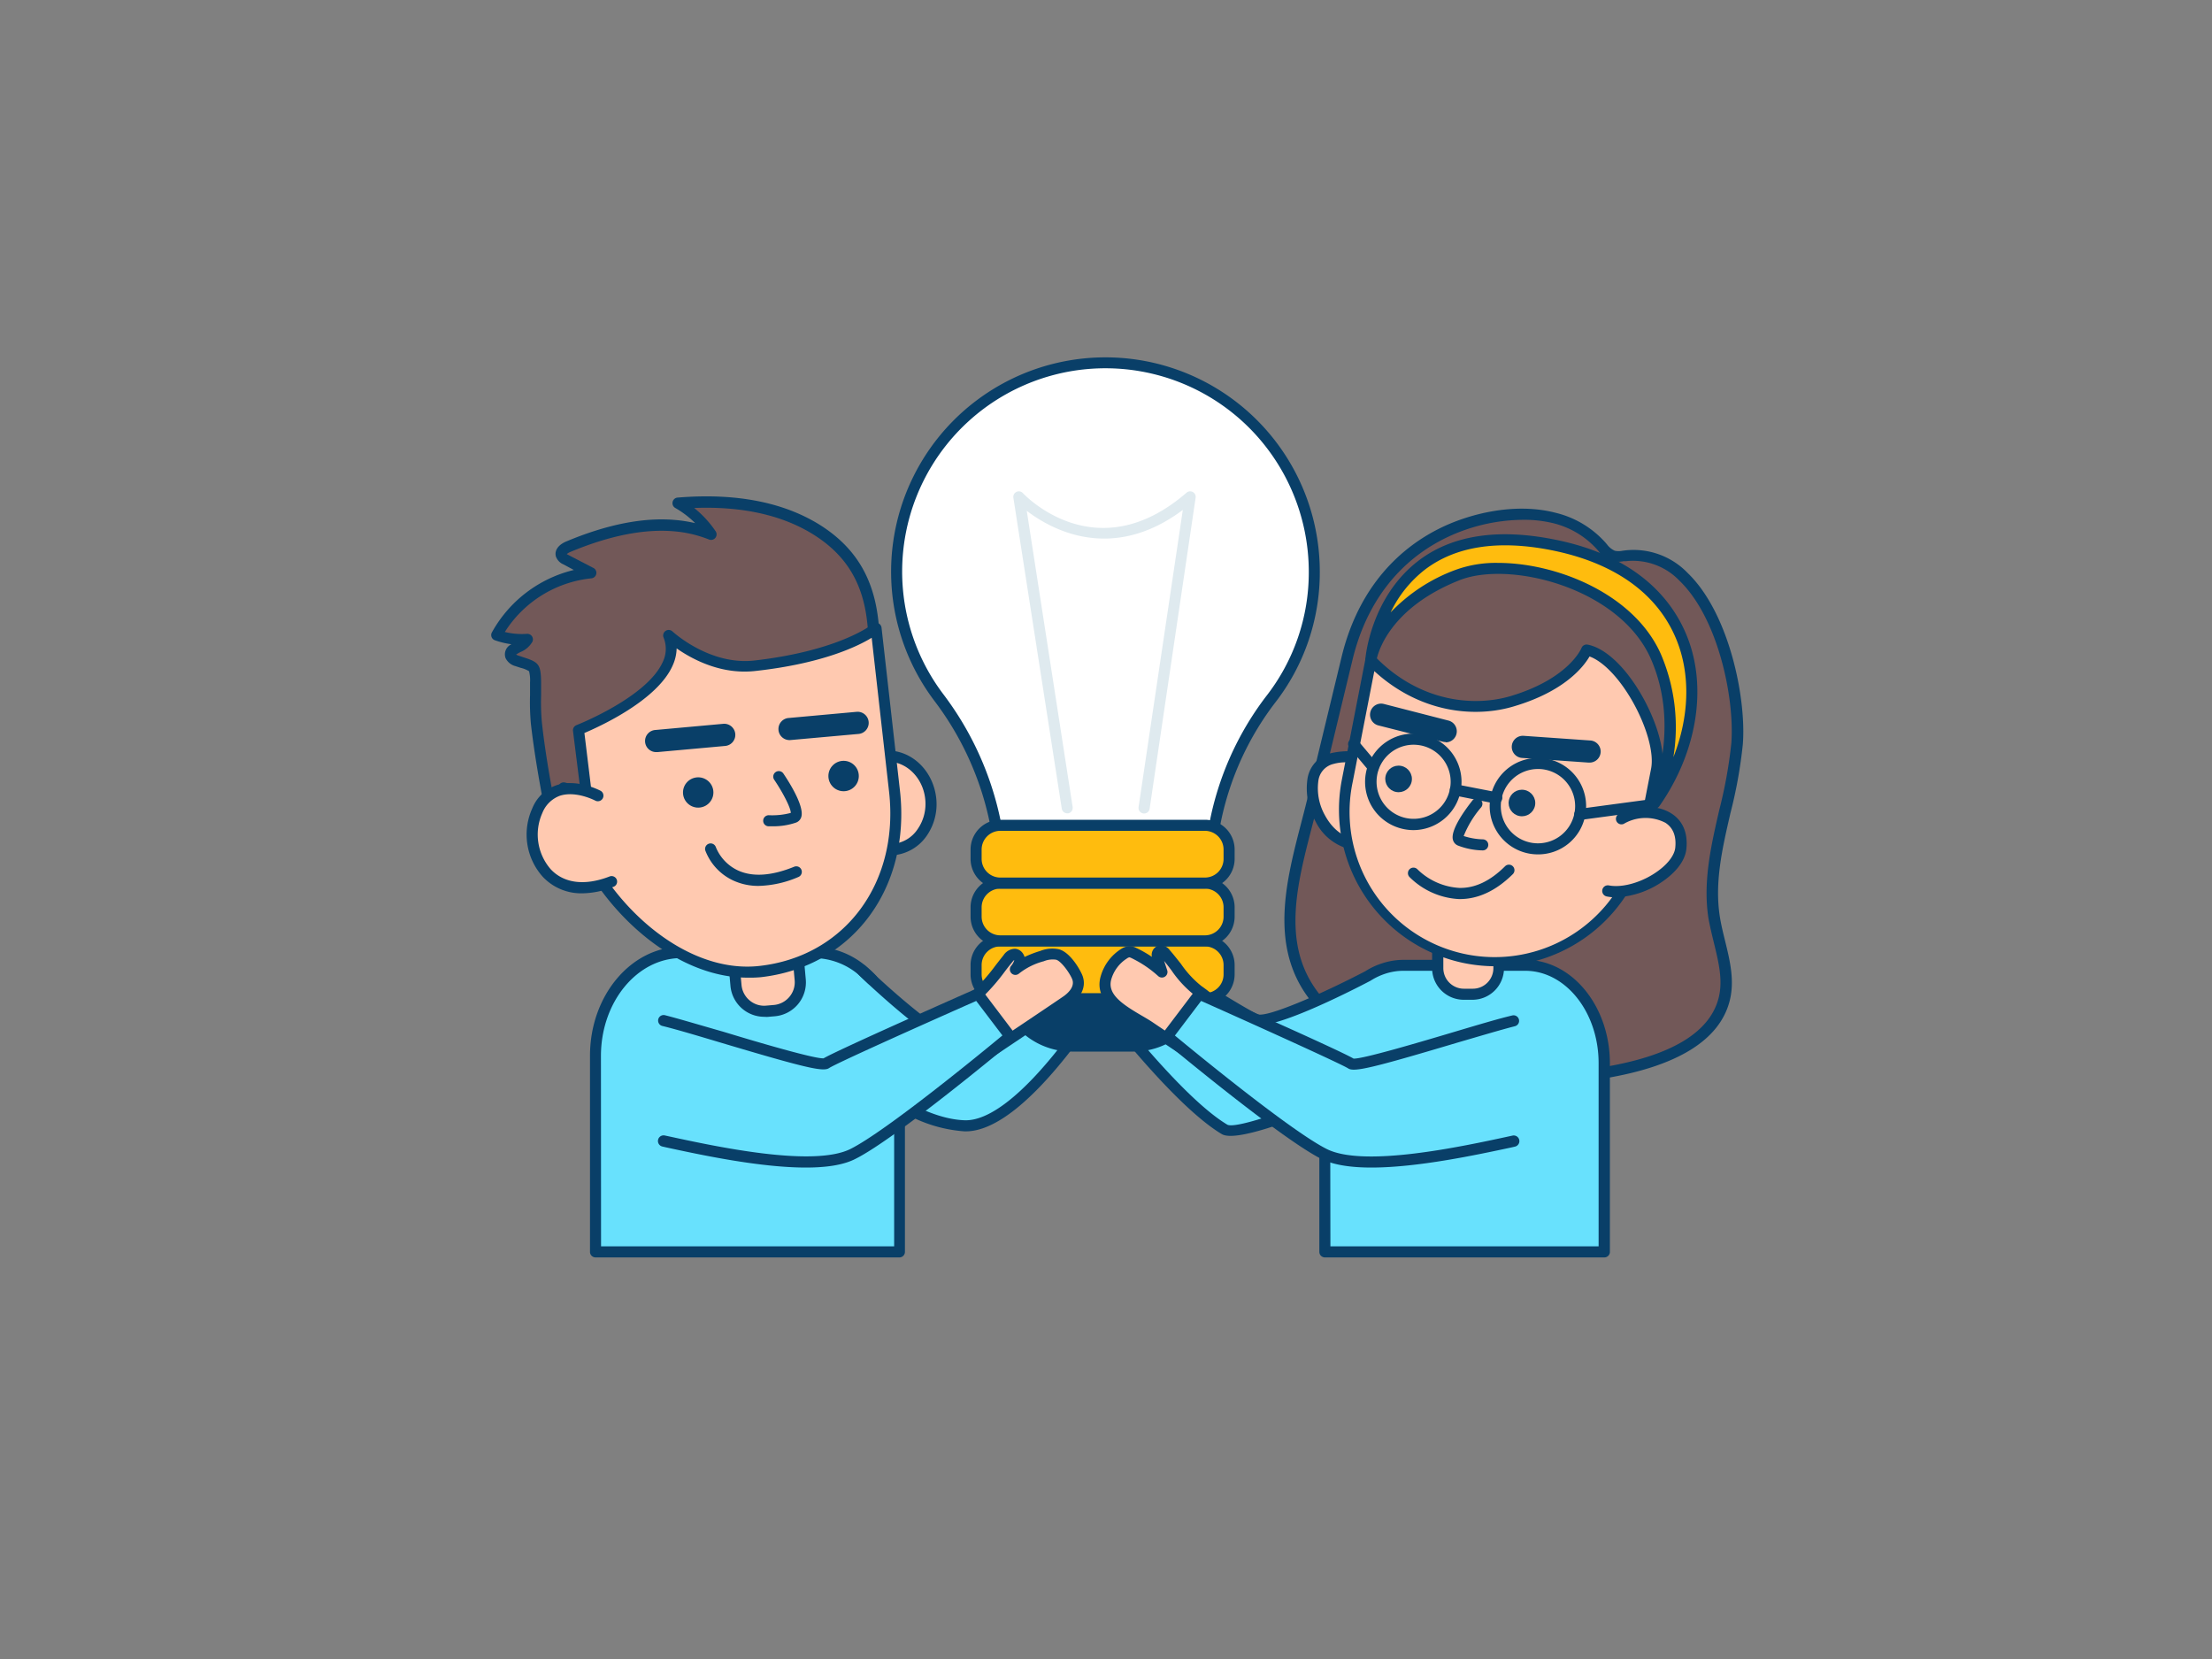 <svg xmlns="http://www.w3.org/2000/svg" viewBox="0 0 400 300"><rect x="0" y="0" width="400" height="300" fill="#808080" stroke="none"/><g id="_508_team_work_outline" data-name="#508_team_work_outline"><path d="M202.45,175.17S186,204,174.43,203.58c-3.86-.13-8-1.79-11.74-3.93v26.73h-55V190.91c0-10.33,7-18.7,15.54-18.7h23.94a13.67,13.67,0,0,1,8.63,3.15l.05,0c.19.19.86.82,1.84,1.74,3.93,3.64,13,11.64,16.76,12,4.91.49,18-21.17,18-21.17Z" fill="#68e1fd"/><path d="M162.69,227.38h-55a1,1,0,0,1-1-1V190.91c0-10.86,7.42-19.7,16.54-19.7h23.94a14.67,14.67,0,0,1,9.26,3.37h0l.13.11c.19.19.85.82,1.81,1.72,7.7,7.12,13.75,11.51,16.17,11.75,1.8.17,8.25-6.13,17-20.69a1,1,0,0,1,.65-.47,1,1,0,0,1,.79.17l10,7.19a1,1,0,0,1,.29,1.3c-.69,1.2-16.93,29.38-28.93,28.92a25.73,25.73,0,0,1-10.7-3.25v25A1,1,0,0,1,162.69,227.38Zm-54-2h53V199.65a1,1,0,0,1,1.49-.87c4.26,2.41,8,3.69,11.28,3.8,4.39.13,10.45-4.57,17.52-13.66a142.45,142.45,0,0,0,9.15-13.47l-8.41-6c-3.17,5.16-13.47,21.18-18.39,20.73-3.76-.37-11.5-6.88-17.34-12.27-.93-.88-1.59-1.5-1.82-1.73h0a12.64,12.64,0,0,0-8-2.93H123.21c-8,0-14.54,7.94-14.54,17.7Z" fill="#093f68"/><path d="M157.67,177.14c-1-.92-1.65-1.55-1.84-1.74A15.92,15.92,0,0,1,157.67,177.14Z" fill="#68e1fd"/><path d="M157.67,178.14a1,1,0,0,1-.68-.27c-1-.93-1.67-1.57-1.86-1.76a1,1,0,0,1,1.33-1.49,17.11,17.11,0,0,1,2,1.85,1,1,0,0,1,0,1.39A1,1,0,0,1,157.67,178.14Z" fill="#093f68"/><path d="M133,170.34h11.67a0,0,0,0,1,0,0v7.33a5.14,5.14,0,0,1-5.14,5.14h-1.4a5.14,5.14,0,0,1-5.14-5.14v-7.33A0,0,0,0,1,133,170.34Z" transform="translate(-15.42 13.29) rotate(-5.2)" fill="#ffc9b0"/><path d="M138.2,183.87a6.14,6.14,0,0,1-6.11-5.58l-.66-7.31a1,1,0,0,1,.9-1.09l11.63-1a1,1,0,0,1,.73.22,1,1,0,0,1,.36.68l.66,7.31a6.15,6.15,0,0,1-5.56,6.67l-1.39.12A5.25,5.25,0,0,1,138.2,183.87Zm-4.69-12.07.58,6.3a4.1,4.1,0,0,0,1.47,2.81,4.05,4.05,0,0,0,3,.94l1.39-.12h0a4.14,4.14,0,0,0,2.81-1.48,4.09,4.09,0,0,0,.94-3l-.57-6.31Z" fill="#093f68"/><path d="M121.9,95.07a23.07,23.07,0,0,1,6.71,1.56,18.23,18.23,0,0,0-6-5.59c8.69-.72,17.86.2,25.22,4.87,12.57,8,10.4,20.72,9.64,33.38-.39,6.49-1.22,12.93-1.83,19.4l-54.3,6.13s-3-13-4.29-24.07a72.75,72.75,0,0,1-.13-7.38c0-3.11-.16-2.77-3.31-3.83-.49-.17-1-.38-1.22-.87-.56-1.45,2.39-1.63,3-3a13.59,13.59,0,0,1-5.58-.76,22.24,22.24,0,0,1,17.06-11.28l-4.51-2.33a1.6,1.6,0,0,1-.88-.81c-.2-.71.6-1.26,1.28-1.54C108.78,96.37,115.49,94.54,121.9,95.07Z" fill="#725858"/><path d="M101.31,155.82a1,1,0,0,1-1-.78c0-.13-3.07-13.21-4.31-24.18a43.1,43.1,0,0,1-.15-5.17c0-.77,0-1.54,0-2.31a6.64,6.64,0,0,0-.18-2,5.09,5.09,0,0,0-1.5-.61l-.95-.31A2.76,2.76,0,0,1,91.42,119a2,2,0,0,1,1.07-2.5,14.77,14.77,0,0,1-3-.72,1,1,0,0,1-.54-1.42,23.12,23.12,0,0,1,14.82-11.29l-1.86-1a2.45,2.45,0,0,1-1.38-1.42c-.31-1.07.4-2.12,1.85-2.73,7.32-3.07,13.92-4.39,19.62-3.9h0a25,25,0,0,1,3.71.58,17.24,17.24,0,0,0-3.61-2.75,1,1,0,0,1-.47-1.09,1,1,0,0,1,.89-.78c10.51-.87,19.2.82,25.84,5,11.95,7.59,11.12,19.44,10.32,30.91-.08,1.13-.15,2.25-.22,3.37-.26,4.28-.71,8.59-1.15,12.77q-.36,3.33-.68,6.66a1,1,0,0,1-.88.9l-54.31,6.13Zm-8-37.47a2.19,2.19,0,0,0,.55.24l.93.31c2.7.87,3,1.33,3.06,4.45,0,.8,0,1.58,0,2.36a40.09,40.09,0,0,0,.14,4.92c1,9.24,3.38,20,4.07,23.09l52.61-5.94c.19-2,.4-3.91.61-5.87.44-4.16.89-8.45,1.14-12.68.07-1.13.15-2.26.23-3.39.79-11.38,1.55-22.13-9.4-29.08-5.65-3.59-13-5.24-21.72-4.9a19.15,19.15,0,0,1,3.88,4.21,1,1,0,0,1-.05,1.19,1,1,0,0,1-1.15.3,22,22,0,0,0-6.42-1.49h0c-5.37-.45-11.66.81-18.68,3.75a2.42,2.42,0,0,0-.62.38l.3.16,4.51,2.34a1,1,0,0,1,.53,1.07,1,1,0,0,1-.89.81,21.09,21.09,0,0,0-15.65,9.7,12.81,12.81,0,0,0,4,.34,1,1,0,0,1,.89.42,1,1,0,0,1,.1,1,4.37,4.37,0,0,1-2.14,1.86A6,6,0,0,0,93.35,118.35Z" fill="#093f68"/><ellipse cx="160.75" cy="145.21" rx="7.59" ry="8.48" transform="translate(-15.28 18.95) rotate(-6.44)" fill="#ffc9b0"/><path d="M160.92,154.68a8.23,8.23,0,0,1-5.5-2.16,10,10,0,0,1-3.21-6.35c-.59-5.2,2.76-9.86,7.47-10.39s9,3.26,9.61,8.46h0a10,10,0,0,1-1.72,6.91,8.17,8.17,0,0,1-5.76,3.48A6.73,6.73,0,0,1,160.92,154.68Zm-.35-17a4.87,4.87,0,0,0-.66,0c-3.62.41-6.18,4.08-5.72,8.18a8,8,0,0,0,2.56,5.07,6,6,0,0,0,9.19-1,8,8,0,0,0,1.36-5.52h0C166.87,140.62,163.92,137.73,160.57,137.73Z" fill="#093f68"/><path d="M137.46,175.67c-16.56,1.87-33.69-16.9-35.53-33.19l4.11,1.05L104.6,132s20.13-7.82,16.31-17.16c0,0,6.9,6.54,15.65,5.54,16.07-1.86,21.88-6.83,21.88-6.83L161.77,143C163.61,159.33,154,173.8,137.46,175.67Z" fill="#ffc9b0"/><path d="M135.18,176.79c-16.35,0-32.45-18.35-34.24-34.2a1,1,0,0,1,.34-.87,1,1,0,0,1,.9-.21l2.69.68-1.26-10.06a1,1,0,0,1,.63-1c.13-.05,12.87-5.07,15.65-11.52a5.4,5.4,0,0,0,.1-4.33,1,1,0,0,1,1.61-1.1c.07.06,6.69,6.19,14.84,5.26,15.49-1.79,21.3-6.54,21.35-6.59a1,1,0,0,1,1-.16,1,1,0,0,1,.62.81l3.33,29.47c2,17.68-8.6,31.87-25.18,33.74h0A21.44,21.44,0,0,1,135.18,176.79Zm2.28-1.12h0Zm-34.33-31.85c2.59,15.4,18.64,32.61,34.22,30.85h0c15.44-1.74,25.29-15,23.42-31.52l-3.14-27.82c-2.62,1.6-9,4.67-21,6-6.21.72-11.47-2.12-14.27-4.08a7.87,7.87,0,0,1-.68,3c-2.72,6.34-13.15,11.08-16,12.3L107,143.4a1,1,0,0,1-1.24,1.1Z" fill="#093f68"/><ellipse cx="126.26" cy="143.3" rx="2.75" ry="2.74" transform="translate(-15.28 15.07) rotate(-6.44)" fill="#093f68"/><circle cx="152.55" cy="140.33" r="2.75" fill="#093f68"/><path d="M139.77,149.42c-.48,0-.79,0-.83,0a1,1,0,0,1-.93-1.06,1,1,0,0,1,1.06-.94A13.11,13.11,0,0,0,143,147c0-.89-1.36-3.57-3-6a1,1,0,1,1,1.66-1.12c1.17,1.74,3.84,6,3.23,7.89a1.55,1.55,0,0,1-1,1A12.68,12.68,0,0,1,139.77,149.42Z" fill="#093f68"/><path d="M108.1,143.89s-7.77-4.18-10.92,2.69S99,164,110.56,159.43" fill="#ffc9b0"/><path d="M105.27,161.54a9.53,9.53,0,0,1-7.13-3,11.45,11.45,0,0,1-1.87-12.4,7.29,7.29,0,0,1,4.34-4.14c3.73-1.25,7.79.9,8,1a1,1,0,0,1-1,1.76s-3.49-1.83-6.4-.85A5.44,5.44,0,0,0,98.08,147a9.54,9.54,0,0,0,1.52,10.2c2.42,2.57,6.19,3,10.59,1.31a1,1,0,1,1,.73,1.86A15.4,15.4,0,0,1,105.27,161.54Z" fill="#093f68"/><path d="M118.74,136a2,2,0,0,1-.18-4l12.22-1.11a2,2,0,0,1,.36,4L118.92,136Z" fill="#093f68"/><path d="M142.86,133.83a2,2,0,0,1-.18-4l12.22-1.11a2,2,0,0,1,.36,4L143,133.82Z" fill="#093f68"/><path d="M137.16,160.2a10.81,10.81,0,0,1-4.62-1,9.83,9.83,0,0,1-5-5.41,1,1,0,0,1,1.9-.62,7.94,7.94,0,0,0,4,4.23c2.65,1.22,6.07,1,10.18-.67a1,1,0,0,1,1.3.55,1,1,0,0,1-.55,1.31A19.27,19.27,0,0,1,137.16,160.2Z" fill="#093f68"/><path d="M281.18,93.72c-6.7-1.77-14.62-.17-20.54,2.81-9.07,4.58-14.67,12.77-17,22.48l-6.27,26c-3.09,12.76-8.47,26.83,2.39,37.5,5.62,5.52,13.34,8.37,21,10.15A75,75,0,0,0,289.91,194c7.81-1.3,19.45-4.33,21.82-13.15C313,176,310.77,171,310,166c-1.67-10.51,3.31-20.87,4.13-31.47.86-11-5-35.67-20.17-34a5.58,5.58,0,0,1-2.3,0,4.71,4.71,0,0,1-1.91-1.62A16.68,16.68,0,0,0,281.18,93.72Z" fill="#725858"/><path d="M279.31,195.85a83.25,83.25,0,0,1-18.79-2.27C250.79,191.32,244,188,239,183.17c-10-9.87-6.71-22.74-3.77-34.1.38-1.46.76-2.91,1.11-4.35l6.27-25.95c2.57-10.64,8.64-18.63,17.54-23.13,5.35-2.7,13.73-4.87,21.24-2.89a17.6,17.6,0,0,1,9.06,5.52l.15.18A3.55,3.55,0,0,0,292,99.59a3.37,3.37,0,0,0,1.41,0l.47-.06a13.59,13.59,0,0,1,11.33,4.11c7.5,7.26,10.6,22.63,9.95,30.94a84.1,84.1,0,0,1-2.22,12.37c-1.5,6.49-2.92,12.62-1.93,18.87.23,1.43.59,2.9.94,4.32.88,3.59,1.79,7.3.79,11-1.88,7-9.49,11.69-22.61,13.87A65.33,65.33,0,0,1,279.31,195.85ZM275.21,94a32.59,32.59,0,0,0-14.12,3.45c-8.36,4.22-14.07,11.76-16.5,21.81l-6.27,26c-.35,1.45-.73,2.91-1.11,4.38-2.94,11.37-6,23.12,3.23,32.18,4.66,4.57,11.18,7.71,20.54,9.88A73.61,73.61,0,0,0,289.75,193c12.28-2,19.35-6.22,21-12.42.86-3.2.05-6.5-.8-10-.36-1.47-.73-3-1-4.48-1.05-6.64.48-13.25,1.95-19.64a83.53,83.53,0,0,0,2.18-12.07c.61-7.92-2.29-22.52-9.35-29.35a11.65,11.65,0,0,0-9.72-3.56l-.42,0a4.87,4.87,0,0,1-2.3-.06,5,5,0,0,1-2.21-1.74l-.15-.18a15.67,15.67,0,0,0-8.05-4.89h0A22.44,22.44,0,0,0,275.21,94Z" fill="#093f68"/><path d="M275.81,174.55h-22a11.58,11.58,0,0,0-3.53.55,12.57,12.57,0,0,0-3,1.41s-17.4,9.09-20.32,7.78-19.11-11.65-19.11-11.65l-9.22,7.83s13.92,18.47,22.79,23.76c2.58,1.53,18.12-5.21,18.12-5.21v27.36h50.49V192.26C290.07,182.48,283.68,174.55,275.81,174.55Z" fill="#68e1fd"/><path d="M290.08,227.38h-50.5a1,1,0,0,1-1-1V200.54c-4.8,2-15.12,6-17.63,4.55-8.94-5.33-22.51-23.26-23.08-24a1,1,0,0,1,.15-1.36l9.22-7.83a1,1,0,0,1,1.18-.08c.17.1,16.16,10.32,19,11.58,1.52.69,11.29-3.5,19.45-7.76a13.11,13.11,0,0,1,3.15-1.47,12.37,12.37,0,0,1,3.83-.6h22c8.42,0,15.27,8.39,15.27,18.71v34.12A1,1,0,0,1,290.08,227.38Zm-49.5-2h48.5V192.26c0-9.21-5.95-16.71-13.27-16.71h-22a10.57,10.57,0,0,0-3.22.5,11.73,11.73,0,0,0-2.76,1.3c-4.26,2.23-18.15,9.25-21.27,7.86C223.93,184,211,175.82,208,173.88L200,180.62c2.7,3.5,14.34,18.22,21.93,22.75,1.3.75,9.95-2.12,17.21-5.26a1,1,0,0,1,.95.08,1,1,0,0,1,.45.83Z" fill="#093f68"/><path d="M271,175.08v-4.53H260v4.53a4.71,4.71,0,0,0,4.72,4.71h1.62A4.71,4.71,0,0,0,271,175.08Z" fill="#ffc9b0"/><path d="M266.31,180.79h-1.62a5.72,5.72,0,0,1-5.72-5.71v-4.53a1,1,0,0,1,1-1h11a1,1,0,0,1,1,1v4.53A5.71,5.71,0,0,1,266.31,180.79ZM261,171.55v3.53a3.72,3.72,0,0,0,3.72,3.71h1.62a3.71,3.71,0,0,0,3.71-3.71v-3.53Z" fill="#093f68"/><path d="M237.43,141c-.83,4.24,2,10.66,6.94,11.62s9.54-1.71,10.36-5.94-2.48-8.44-7.37-9.39S238.25,136.75,237.43,141Z" fill="#ffc9b0"/><path d="M246.35,153.79a11.55,11.55,0,0,1-2.17-.21,9.42,9.42,0,0,1-6.31-5.08,12.07,12.07,0,0,1-1.43-7.71,5.64,5.64,0,0,1,4.14-4.57,15,15,0,0,1,7,.07c5.43,1.05,9.09,5.79,8.16,10.56C254.91,151,250.93,153.79,246.35,153.79Zm-2.84-15.94a8.23,8.23,0,0,0-2.36.29,3.59,3.59,0,0,0-2.74,3h0a10,10,0,0,0,1.22,6.36c.71,1.3,2.29,3.56,4.93,4.07,4.35.85,8.47-1.46,9.19-5.14s-2.24-7.37-6.58-8.22A19.29,19.29,0,0,0,243.51,137.85ZM237.43,141h0Z" fill="#093f68"/><path d="M265.15,173.22h0a27.29,27.29,0,0,0,32-21.61l2.42-12.42c1.26-6.45-6.21-20.4-12.63-21.66,0,0-2.24,5.9-13.38,9.26-7.8,2.35-17.82.65-25.65-7.44l-4.25,21.83A27.29,27.29,0,0,0,265.15,173.22Z" fill="#ffc9b0"/><path d="M270.41,174.73a28.83,28.83,0,0,1-5.45-.53A28.33,28.33,0,0,1,242.65,141l4.26-21.82a1,1,0,0,1,1.7-.5c8.07,8.34,18,9.17,24.64,7.17,10.45-3.15,12.71-8.6,12.73-8.66a1,1,0,0,1,1.13-.62c3.23.63,6.92,4.13,9.88,9.37,2.22,3.93,4.31,9.53,3.55,13.46l-2.43,12.42a28.31,28.31,0,0,1-27.7,22.93Zm-21.89-53.37-3.9,20a26.25,26.25,0,1,0,51.53,10L298.57,139c.55-2.8-.76-7.55-3.32-12.1-2.4-4.24-5.33-7.29-7.81-8.19-1.07,1.84-4.48,6.28-13.61,9C267,129.8,257,129.11,248.52,121.36Z" fill="#093f68"/><path d="M287.38,137.9h-.14l-12-.84a2,2,0,1,1,.28-4l12,.84a2,2,0,0,1-.14,4Z" fill="#093f68"/><path d="M261.41,134.19a2,2,0,0,1-.49-.06l-11.67-2.95a2,2,0,1,1,1-3.88l11.67,3a2,2,0,0,1-.49,3.94Z" fill="#093f68"/><path d="M290.75,161.13c4.9,1,12.77-3.39,13.2-7.68.72-7.18-7.22-7.43-10.65-5.39" fill="#ffc9b0"/><path d="M292.24,162.27a8.47,8.47,0,0,1-1.68-.16,1,1,0,0,1,.38-2c2.52.49,6.23-.62,9-2.7,1.77-1.31,2.85-2.81,3-4.1.22-2.11-.39-3.63-1.79-4.53a7.83,7.83,0,0,0-7.35.1,1,1,0,1,1-1-1.72c2.42-1.45,6.62-1.86,9.44-.06,1.44.91,3.08,2.77,2.71,6.41-.19,1.88-1.53,3.83-3.78,5.51A16.12,16.12,0,0,1,292.24,162.27Z" fill="#093f68"/><path d="M299.26,145.21s6.07-13.08.18-26.5-26.7-18.38-35.91-14.71c-14.38,5.73-15.64,15.35-15.64,15.35s2-26.95,32.88-20.83C308.6,104,311.09,128.33,299.26,145.21Z" fill="#ffbc0e"/><path d="M299.26,146.21a1,1,0,0,1-.91-1.42c.06-.12,5.81-12.85.17-25.67S273,101.3,263.9,104.93c-13.68,5.44-15,14.46-15,14.55a1,1,0,0,1-2-.2c0-.46,1-11.3,9.6-17.88,6-4.59,14.28-5.89,24.48-3.86,15.31,3,21.55,11.19,24.08,17.5,3.73,9.27,1.82,21-5,30.75A1,1,0,0,1,299.26,146.21Zm-28.35-44.42c10.64,0,24.65,5.64,29.44,16.52a33.52,33.52,0,0,1,2.25,18.61c2.85-7.21,3.14-14.82.6-21.14-3.37-8.39-11.19-14-22.62-16.28-9.61-1.91-17.3-.74-22.87,3.48a21.53,21.53,0,0,0-6.24,7.76,30.94,30.94,0,0,1,11.69-7.67A21.26,21.26,0,0,1,270.91,101.79Z" fill="#093f68"/><path d="M268.1,153.78h0a13.07,13.07,0,0,1-4.51-.9,1.54,1.54,0,0,1-.87-1.08c-.42-1.81,2.35-5.55,3.56-7.07a1,1,0,0,1,1.57,1.25,18.39,18.39,0,0,0-3.17,5.2,12.21,12.21,0,0,0,3.45.6,1,1,0,0,1,1,1A1,1,0,0,1,268.1,153.78Zm-3.45-2.42h0Z" fill="#093f68"/><ellipse cx="275.23" cy="145.22" rx="2.4" ry="2.41" transform="translate(80.02 387.57) rotate(-78.97)" fill="#093f68"/><ellipse cx="252.93" cy="140.87" rx="2.4" ry="2.41" transform="translate(66.25 362.16) rotate(-78.97)" fill="#093f68"/><path d="M255.59,150.11a8.89,8.89,0,0,1-1.69-.17,8.72,8.72,0,1,1,10.23-6.89h0a8.73,8.73,0,0,1-8.54,7.06Zm0-15.44a6.7,6.7,0,1,0,1.3.12A7.15,7.15,0,0,0,255.56,134.67Zm7.59,8.19h0Z" fill="#093f68"/><path d="M278.11,154.5a8.72,8.72,0,1,1,8.55-7.05A8.66,8.66,0,0,1,278.11,154.5Zm0-15.44a6.72,6.72,0,1,0,6.6,8h0a6.71,6.71,0,0,0-5.31-7.88A6.27,6.27,0,0,0,278.1,139.06Z" fill="#093f68"/><path d="M270.53,145.3a.62.62,0,0,1-.19,0L263,143.84a1,1,0,0,1,.38-2l7.38,1.44a1,1,0,0,1-.19,2Z" fill="#093f68"/><path d="M248.33,139.76a1,1,0,0,1-.77-.36l-3.5-4.16a1,1,0,1,1,1.53-1.28l3.5,4.15a1,1,0,0,1-.76,1.65Z" fill="#093f68"/><path d="M285.68,148.26a1,1,0,0,1-1-.87,1,1,0,0,1,.86-1.12l11.92-1.6a1,1,0,1,1,.27,2l-11.92,1.6Z" fill="#093f68"/><path d="M264,162.58h-.19a13.65,13.65,0,0,1-8.94-4,1,1,0,0,1,1.46-1.37,11.78,11.78,0,0,0,7.53,3.35c2.87.08,5.65-1.27,8.3-3.91a1,1,0,0,1,1.41,1.42C270.54,161.07,267.32,162.58,264,162.58Z" fill="#093f68"/><path d="M181.41,172.74h36a0,0,0,0,1,0,0v4A12.39,12.39,0,0,1,205,189.16H193.8a12.39,12.39,0,0,1-12.39-12.39v-4A0,0,0,0,1,181.41,172.74Z" fill="#093f68"/><path d="M205,190.16H193.8a13.41,13.41,0,0,1-13.39-13.39v-4a1,1,0,0,1,1-1h36a1,1,0,0,1,1,1v4A13.41,13.41,0,0,1,205,190.16Zm-22.59-16.42v3a11.4,11.4,0,0,0,11.39,11.39H205a11.4,11.4,0,0,0,11.39-11.39v-3Z" fill="#093f68"/><path d="M237.67,103.38a37.77,37.77,0,1,0-67.87,22.8,55.36,55.36,0,0,1,11.3,33.47h37.62a53.69,53.69,0,0,1,11-33.09A37.61,37.61,0,0,0,237.67,103.38Z" fill="#fff"/><path d="M218.72,160.65H181.1a1,1,0,0,1-1-1A54.69,54.69,0,0,0,169,126.78a38.76,38.76,0,1,1,69.66-23.4,38.4,38.4,0,0,1-8.16,23.8,52.88,52.88,0,0,0-10.79,32.47A1,1,0,0,1,218.72,160.65Zm-36.63-2h35.64a54.77,54.77,0,0,1,11.2-32.7,36.37,36.37,0,0,0,7.74-22.57A36.88,36.88,0,0,0,225,76.5a36.76,36.76,0,0,0-54.39,49.07A56.77,56.77,0,0,1,182.09,158.65Z" fill="#093f68"/><rect x="176.53" y="170.14" width="45.73" height="10.45" rx="4.37" fill="#ffbc0e"/><path d="M217.89,181.59h-37a5.39,5.39,0,0,1-5.38-5.38v-1.7a5.38,5.38,0,0,1,5.38-5.37h37a5.38,5.38,0,0,1,5.37,5.37v1.7A5.39,5.39,0,0,1,217.89,181.59Zm-37-10.45a3.38,3.38,0,0,0-3.38,3.37v1.7a3.39,3.39,0,0,0,3.38,3.38h37a3.38,3.38,0,0,0,3.37-3.38v-1.7a3.37,3.37,0,0,0-3.37-3.37Z" fill="#093f68"/><rect x="176.53" y="159.69" width="45.73" height="10.45" rx="4.37" fill="#ffbc0e"/><path d="M217.89,171.14h-37a5.38,5.38,0,0,1-5.38-5.38v-1.69a5.38,5.38,0,0,1,5.38-5.38h37a5.38,5.38,0,0,1,5.37,5.38v1.69A5.38,5.38,0,0,1,217.89,171.14Zm-37-10.45a3.39,3.39,0,0,0-3.38,3.38v1.69a3.39,3.39,0,0,0,3.38,3.38h37a3.38,3.38,0,0,0,3.37-3.38v-1.69a3.38,3.38,0,0,0-3.37-3.38Z" fill="#093f68"/><rect x="176.53" y="149.24" width="45.73" height="10.45" rx="4.37" fill="#ffbc0e"/><path d="M217.89,160.69h-37a5.38,5.38,0,0,1-5.38-5.37v-1.7a5.38,5.38,0,0,1,5.38-5.38h37a5.38,5.38,0,0,1,5.37,5.38v1.7A5.38,5.38,0,0,1,217.89,160.69Zm-37-10.45a3.39,3.39,0,0,0-3.38,3.38v1.7a3.38,3.38,0,0,0,3.38,3.37h37a3.37,3.37,0,0,0,3.37-3.37v-1.7a3.38,3.38,0,0,0-3.37-3.38Z" fill="#093f68"/><path d="M193,147.07a1,1,0,0,1-1-.84L183.25,90a1,1,0,0,1,1.72-.83c.54.57,13.41,13.93,29.6-.08a1,1,0,0,1,1.14-.11,1,1,0,0,1,.5,1l-8.32,56.26a1,1,0,0,1-2-.29l8-53.74c-12.85,9.6-23.77,3.56-28.22.16l8.3,53.57a1,1,0,0,1-.84,1.14Z" fill="#dfeaef"/><path d="M221.46,183.26a34.19,34.19,0,0,0-4.87-4.14c-2.33-1.66-3.89-4.49-5.8-6.61-.29-.32-.68-.67-1.09-.53s-.47,1-.29,1.51l.75,2.28a21,21,0,0,0-5.09-3.42,2,2,0,0,0-.78-.24,1.87,1.87,0,0,0-1,.34,7.67,7.67,0,0,0-3.31,4.39c-1.23,4.41,4.86,6.82,7.84,8.83l7.83,5.25Z" fill="#ffc9b0"/><path d="M215.66,191.92a1,1,0,0,1-.55-.17l-7.84-5.25c-.52-.35-1.15-.73-1.83-1.12-3.22-1.88-7.63-4.46-6.41-8.8a8.64,8.64,0,0,1,3.74-5,3,3,0,0,1,1.54-.49,2.82,2.82,0,0,1,1.19.34,21.53,21.53,0,0,1,2.8,1.6,1.76,1.76,0,0,1,1.07-2,2,2,0,0,1,2.17.8c.68.77,1.33,1.62,2,2.45a18.46,18.46,0,0,0,3.68,4,35.48,35.48,0,0,1,5,4.26,1,1,0,0,1,.08,1.3l-5.8,7.66A1,1,0,0,1,215.66,191.92Zm-11.41-18.81a1,1,0,0,0-.43.19,6.66,6.66,0,0,0-2.87,3.81c-.74,2.65,1.93,4.46,5.5,6.54.7.41,1.37.8,1.94,1.18l7,4.73,4.71-6.21a33.67,33.67,0,0,0-4.13-3.42,19.91,19.91,0,0,1-4.11-4.43c-.46-.61-.9-1.19-1.35-1.73l.56,1.69a1,1,0,0,1-.41,1.15,1,1,0,0,1-1.22-.1,20.27,20.27,0,0,0-4.84-3.26,1.61,1.61,0,0,0-.38-.14Z" fill="#093f68"/><path d="M273.73,184.55c-7.39,1.89-28,8.69-29.35,7.8-1.76-1.19-27.5-12.56-27.5-12.56l-5.79,7.66s21,17.57,28.38,21.25,25.91-.54,34.26-2.34" fill="#68e1fd"/><path d="M248,211.13c-3.59,0-6.76-.43-9-1.53-7.38-3.69-27.72-20.66-28.58-21.38a1,1,0,0,1-.16-1.37l5.8-7.66a1,1,0,0,1,1.2-.31c2.58,1.14,24.89,11,27.51,12.55,1.63.08,11.53-2.84,18.1-4.8,4.17-1.24,8.11-2.42,10.58-3a1,1,0,0,1,1.22.72,1,1,0,0,1-.72,1.22c-2.44.62-6.36,1.79-10.51,3-15.29,4.56-18.59,5.34-19.65,4.63S227.51,185.59,217.2,181l-4.74,6.26c3.78,3.13,21.06,17.31,27.46,20.52,6.74,3.38,24.41-.44,32.9-2.28l.7-.15a1,1,0,1,1,.42,2l-.7.16C267.13,208.81,256.4,211.13,248,211.13Z" fill="#093f68"/><path d="M172.27,183.26c1.54-1.52,3.42-2.44,5-3.95a65.76,65.76,0,0,0,5-6c.32-.39.74-.82,1.25-.78a1.13,1.13,0,0,1,.85,1.28,3.32,3.32,0,0,1-.77,1.5,13.06,13.06,0,0,1,4.85-2.44,5,5,0,0,1,2.81-.27c1.41.4,2.89,2.67,3.47,3.94.8,1.73-.26,3.26-1.66,4.31-.53.41-14.91,10-15,10.1S172.82,184,172.27,183.26Z" fill="#ffc9b0"/><path d="M178.12,192c-.6,0-1.51-1.22-5.67-6.8l-1-1.31a1,1,0,0,1,.1-1.31,21.4,21.4,0,0,1,2.65-2.12,18.69,18.69,0,0,0,2.36-1.85,34.15,34.15,0,0,0,3.44-4c.49-.64,1-1.28,1.49-1.9a2.52,2.52,0,0,1,2.1-1.14,1.85,1.85,0,0,1,1.27.69,2.13,2.13,0,0,1,.41.79,20.5,20.5,0,0,1,2.87-1.1,5.78,5.78,0,0,1,3.39-.28c1.87.54,3.5,3.17,4.1,4.48.88,1.91.16,3.92-2,5.53-.57.43-14.93,10-15.07,10.14A1,1,0,0,1,178.12,192Zm-4.5-8.58.43.58c1,1.4,3.22,4.31,4.22,5.61,3-2,13.72-9.19,14.21-9.56.94-.72,1.94-1.83,1.36-3.1s-2-3.15-2.84-3.4a4.17,4.17,0,0,0-2.24.27,12.21,12.21,0,0,0-4.49,2.23,1,1,0,0,1-1.46-1.35,2.75,2.75,0,0,0,.58-1s0-.07,0-.1a3.31,3.31,0,0,0-.32.35c-.5.61-1,1.23-1.46,1.86A37.24,37.24,0,0,1,178,180a21.53,21.53,0,0,1-2.58,2A21.81,21.81,0,0,0,173.62,183.39Z" fill="#093f68"/><path d="M120,184.55c7.4,1.89,28,8.69,29.35,7.8,1.76-1.19,27.5-12.56,27.5-12.56l5.8,7.66s-21,17.57-28.39,21.25-25.91-.54-34.26-2.34" fill="#68e1fd"/><path d="M145.74,211.13c-8.41,0-19.14-2.32-25.25-3.64l-.7-.16a1,1,0,0,1,.42-2l.7.15c8.49,1.84,26.16,5.66,32.9,2.28,6.4-3.21,23.69-17.39,27.46-20.52L176.53,181c-10.31,4.56-25.41,11.33-26.62,12.15-1.06.71-4.36-.07-19.65-4.63-4.15-1.24-8.07-2.41-10.5-3a1,1,0,0,1-.72-1.22,1,1,0,0,1,1.21-.72c2.47.63,6.41,1.81,10.58,3,6.57,2,16.45,4.89,18.1,4.8,2.62-1.54,24.93-11.41,27.51-12.55a1,1,0,0,1,1.2.31l5.8,7.66a1,1,0,0,1-.15,1.37c-.87.72-21.21,17.69-28.58,21.38C152.5,210.7,149.33,211.13,145.74,211.13Z" fill="#093f68"/></g></svg>